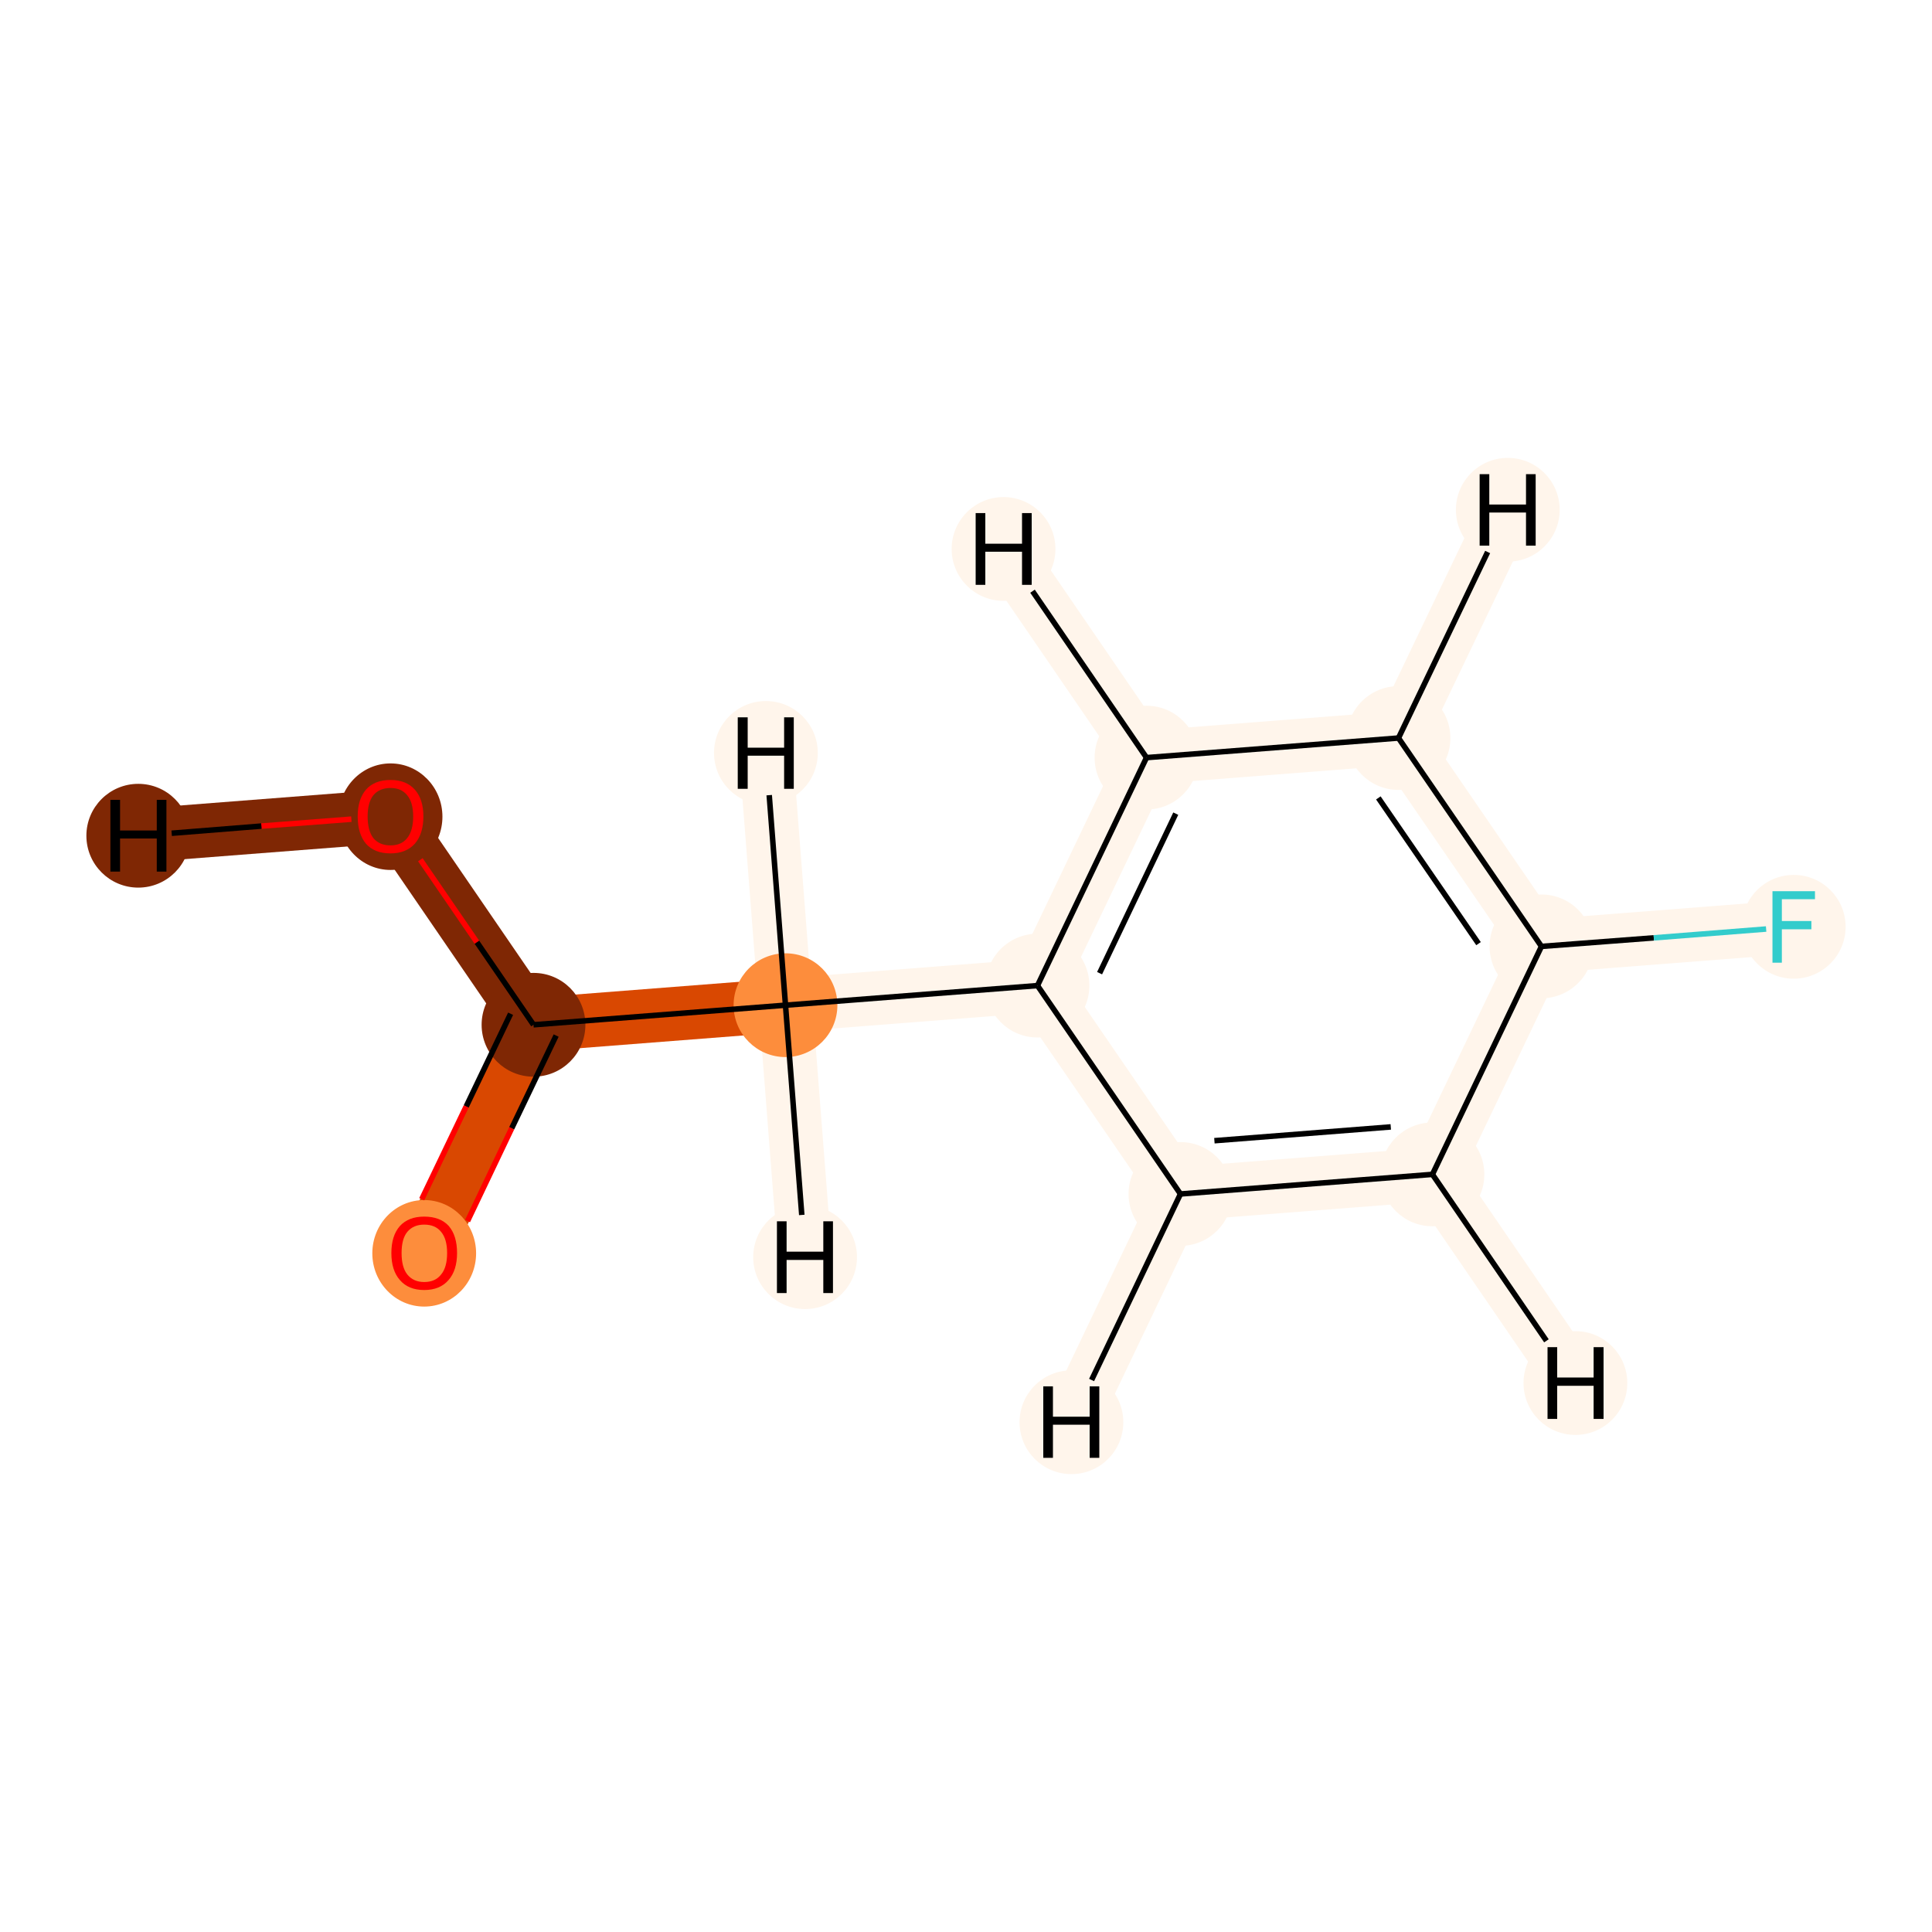 <?xml version='1.0' encoding='iso-8859-1'?>
<svg version='1.1' baseProfile='full'
              xmlns='http://www.w3.org/2000/svg'
                      xmlns:rdkit='http://www.rdkit.org/xml'
                      xmlns:xlink='http://www.w3.org/1999/xlink'
                  xml:space='preserve'
width='700px' height='700px' viewBox='0 0 700 700'>
<!-- END OF HEADER -->
<rect style='opacity:1.0;fill:#FFFFFF;stroke:none' width='700.0' height='700.0' x='0.0' y='0.0'> </rect>
<path d='M 141.5,295.7 L 193.3,371.3' style='fill:none;fill-rule:evenodd;stroke:#7F2704;stroke-width:19.5px;stroke-linecap:butt;stroke-linejoin:miter;stroke-opacity:1' />
<path d='M 141.5,295.7 L 50.1,302.8' style='fill:none;fill-rule:evenodd;stroke:#7F2704;stroke-width:19.5px;stroke-linecap:butt;stroke-linejoin:miter;stroke-opacity:1' />
<path d='M 193.3,371.3 L 153.7,453.9' style='fill:none;fill-rule:evenodd;stroke:#D94801;stroke-width:19.5px;stroke-linecap:butt;stroke-linejoin:miter;stroke-opacity:1' />
<path d='M 193.3,371.3 L 284.6,364.2' style='fill:none;fill-rule:evenodd;stroke:#D94801;stroke-width:19.5px;stroke-linecap:butt;stroke-linejoin:miter;stroke-opacity:1' />
<path d='M 284.6,364.2 L 375.9,357.1' style='fill:none;fill-rule:evenodd;stroke:#FFF5EB;stroke-width:19.5px;stroke-linecap:butt;stroke-linejoin:miter;stroke-opacity:1' />
<path d='M 284.6,364.2 L 291.7,455.5' style='fill:none;fill-rule:evenodd;stroke:#FFF5EB;stroke-width:19.5px;stroke-linecap:butt;stroke-linejoin:miter;stroke-opacity:1' />
<path d='M 284.6,364.2 L 277.5,272.8' style='fill:none;fill-rule:evenodd;stroke:#FFF5EB;stroke-width:19.5px;stroke-linecap:butt;stroke-linejoin:miter;stroke-opacity:1' />
<path d='M 375.9,357.1 L 415.4,274.5' style='fill:none;fill-rule:evenodd;stroke:#FFF5EB;stroke-width:19.5px;stroke-linecap:butt;stroke-linejoin:miter;stroke-opacity:1' />
<path d='M 375.9,357.1 L 427.7,432.6' style='fill:none;fill-rule:evenodd;stroke:#FFF5EB;stroke-width:19.5px;stroke-linecap:butt;stroke-linejoin:miter;stroke-opacity:1' />
<path d='M 415.4,274.5 L 506.7,267.4' style='fill:none;fill-rule:evenodd;stroke:#FFF5EB;stroke-width:19.5px;stroke-linecap:butt;stroke-linejoin:miter;stroke-opacity:1' />
<path d='M 415.4,274.5 L 363.6,198.9' style='fill:none;fill-rule:evenodd;stroke:#FFF5EB;stroke-width:19.5px;stroke-linecap:butt;stroke-linejoin:miter;stroke-opacity:1' />
<path d='M 506.7,267.4 L 558.5,342.9' style='fill:none;fill-rule:evenodd;stroke:#FFF5EB;stroke-width:19.5px;stroke-linecap:butt;stroke-linejoin:miter;stroke-opacity:1' />
<path d='M 506.7,267.4 L 546.3,184.7' style='fill:none;fill-rule:evenodd;stroke:#FFF5EB;stroke-width:19.5px;stroke-linecap:butt;stroke-linejoin:miter;stroke-opacity:1' />
<path d='M 558.5,342.9 L 519.0,425.5' style='fill:none;fill-rule:evenodd;stroke:#FFF5EB;stroke-width:19.5px;stroke-linecap:butt;stroke-linejoin:miter;stroke-opacity:1' />
<path d='M 558.5,342.9 L 649.9,335.8' style='fill:none;fill-rule:evenodd;stroke:#FFF5EB;stroke-width:19.5px;stroke-linecap:butt;stroke-linejoin:miter;stroke-opacity:1' />
<path d='M 519.0,425.5 L 427.7,432.6' style='fill:none;fill-rule:evenodd;stroke:#FFF5EB;stroke-width:19.5px;stroke-linecap:butt;stroke-linejoin:miter;stroke-opacity:1' />
<path d='M 519.0,425.5 L 570.8,501.1' style='fill:none;fill-rule:evenodd;stroke:#FFF5EB;stroke-width:19.5px;stroke-linecap:butt;stroke-linejoin:miter;stroke-opacity:1' />
<path d='M 427.7,432.6 L 388.2,515.3' style='fill:none;fill-rule:evenodd;stroke:#FFF5EB;stroke-width:19.5px;stroke-linecap:butt;stroke-linejoin:miter;stroke-opacity:1' />
<ellipse cx='141.5' cy='295.9' rx='18.3' ry='18.8'  style='fill:#7F2704;fill-rule:evenodd;stroke:#7F2704;stroke-width:1.0px;stroke-linecap:butt;stroke-linejoin:miter;stroke-opacity:1' />
<ellipse cx='193.3' cy='371.3' rx='18.3' ry='18.3'  style='fill:#7F2704;fill-rule:evenodd;stroke:#7F2704;stroke-width:1.0px;stroke-linecap:butt;stroke-linejoin:miter;stroke-opacity:1' />
<ellipse cx='153.7' cy='454.1' rx='18.3' ry='18.8'  style='fill:#FD8D3C;fill-rule:evenodd;stroke:#FD8D3C;stroke-width:1.0px;stroke-linecap:butt;stroke-linejoin:miter;stroke-opacity:1' />
<ellipse cx='284.6' cy='364.2' rx='18.3' ry='18.3'  style='fill:#FD8D3C;fill-rule:evenodd;stroke:#FD8D3C;stroke-width:1.0px;stroke-linecap:butt;stroke-linejoin:miter;stroke-opacity:1' />
<ellipse cx='375.9' cy='357.1' rx='18.3' ry='18.3'  style='fill:#FFF5EB;fill-rule:evenodd;stroke:#FFF5EB;stroke-width:1.0px;stroke-linecap:butt;stroke-linejoin:miter;stroke-opacity:1' />
<ellipse cx='415.4' cy='274.5' rx='18.3' ry='18.3'  style='fill:#FFF5EB;fill-rule:evenodd;stroke:#FFF5EB;stroke-width:1.0px;stroke-linecap:butt;stroke-linejoin:miter;stroke-opacity:1' />
<ellipse cx='506.7' cy='267.4' rx='18.3' ry='18.3'  style='fill:#FFF5EB;fill-rule:evenodd;stroke:#FFF5EB;stroke-width:1.0px;stroke-linecap:butt;stroke-linejoin:miter;stroke-opacity:1' />
<ellipse cx='558.5' cy='342.9' rx='18.3' ry='18.3'  style='fill:#FFF5EB;fill-rule:evenodd;stroke:#FFF5EB;stroke-width:1.0px;stroke-linecap:butt;stroke-linejoin:miter;stroke-opacity:1' />
<ellipse cx='519.0' cy='425.5' rx='18.3' ry='18.3'  style='fill:#FFF5EB;fill-rule:evenodd;stroke:#FFF5EB;stroke-width:1.0px;stroke-linecap:butt;stroke-linejoin:miter;stroke-opacity:1' />
<ellipse cx='427.7' cy='432.6' rx='18.3' ry='18.3'  style='fill:#FFF5EB;fill-rule:evenodd;stroke:#FFF5EB;stroke-width:1.0px;stroke-linecap:butt;stroke-linejoin:miter;stroke-opacity:1' />
<ellipse cx='649.9' cy='335.8' rx='18.3' ry='18.3'  style='fill:#FFF5EB;fill-rule:evenodd;stroke:#FFF5EB;stroke-width:1.0px;stroke-linecap:butt;stroke-linejoin:miter;stroke-opacity:1' />
<ellipse cx='50.1' cy='302.8' rx='18.3' ry='18.3'  style='fill:#7F2704;fill-rule:evenodd;stroke:#7F2704;stroke-width:1.0px;stroke-linecap:butt;stroke-linejoin:miter;stroke-opacity:1' />
<ellipse cx='291.7' cy='455.5' rx='18.3' ry='18.3'  style='fill:#FFF5EB;fill-rule:evenodd;stroke:#FFF5EB;stroke-width:1.0px;stroke-linecap:butt;stroke-linejoin:miter;stroke-opacity:1' />
<ellipse cx='277.5' cy='272.8' rx='18.3' ry='18.3'  style='fill:#FFF5EB;fill-rule:evenodd;stroke:#FFF5EB;stroke-width:1.0px;stroke-linecap:butt;stroke-linejoin:miter;stroke-opacity:1' />
<ellipse cx='363.6' cy='198.9' rx='18.3' ry='18.3'  style='fill:#FFF5EB;fill-rule:evenodd;stroke:#FFF5EB;stroke-width:1.0px;stroke-linecap:butt;stroke-linejoin:miter;stroke-opacity:1' />
<ellipse cx='546.3' cy='184.7' rx='18.3' ry='18.3'  style='fill:#FFF5EB;fill-rule:evenodd;stroke:#FFF5EB;stroke-width:1.0px;stroke-linecap:butt;stroke-linejoin:miter;stroke-opacity:1' />
<ellipse cx='570.8' cy='501.1' rx='18.3' ry='18.3'  style='fill:#FFF5EB;fill-rule:evenodd;stroke:#FFF5EB;stroke-width:1.0px;stroke-linecap:butt;stroke-linejoin:miter;stroke-opacity:1' />
<ellipse cx='388.2' cy='515.3' rx='18.3' ry='18.3'  style='fill:#FFF5EB;fill-rule:evenodd;stroke:#FFF5EB;stroke-width:1.0px;stroke-linecap:butt;stroke-linejoin:miter;stroke-opacity:1' />
<path class='bond-0 atom-0 atom-1' d='M 152.3,311.5 L 172.8,341.4' style='fill:none;fill-rule:evenodd;stroke:#FF0000;stroke-width:2.0px;stroke-linecap:butt;stroke-linejoin:miter;stroke-opacity:1' />
<path class='bond-0 atom-0 atom-1' d='M 172.8,341.4 L 193.3,371.3' style='fill:none;fill-rule:evenodd;stroke:#000000;stroke-width:2.0px;stroke-linecap:butt;stroke-linejoin:miter;stroke-opacity:1' />
<path class='bond-11 atom-0 atom-11' d='M 127.3,296.8 L 94.7,299.3' style='fill:none;fill-rule:evenodd;stroke:#FF0000;stroke-width:2.0px;stroke-linecap:butt;stroke-linejoin:miter;stroke-opacity:1' />
<path class='bond-11 atom-0 atom-11' d='M 94.7,299.3 L 62.2,301.9' style='fill:none;fill-rule:evenodd;stroke:#000000;stroke-width:2.0px;stroke-linecap:butt;stroke-linejoin:miter;stroke-opacity:1' />
<path class='bond-1 atom-1 atom-2' d='M 185.0,367.3 L 168.9,400.9' style='fill:none;fill-rule:evenodd;stroke:#000000;stroke-width:2.0px;stroke-linecap:butt;stroke-linejoin:miter;stroke-opacity:1' />
<path class='bond-1 atom-1 atom-2' d='M 168.9,400.9 L 152.8,434.5' style='fill:none;fill-rule:evenodd;stroke:#FF0000;stroke-width:2.0px;stroke-linecap:butt;stroke-linejoin:miter;stroke-opacity:1' />
<path class='bond-1 atom-1 atom-2' d='M 201.5,375.2 L 185.4,408.8' style='fill:none;fill-rule:evenodd;stroke:#000000;stroke-width:2.0px;stroke-linecap:butt;stroke-linejoin:miter;stroke-opacity:1' />
<path class='bond-1 atom-1 atom-2' d='M 185.4,408.8 L 169.4,442.4' style='fill:none;fill-rule:evenodd;stroke:#FF0000;stroke-width:2.0px;stroke-linecap:butt;stroke-linejoin:miter;stroke-opacity:1' />
<path class='bond-2 atom-1 atom-3' d='M 193.3,371.3 L 284.6,364.2' style='fill:none;fill-rule:evenodd;stroke:#000000;stroke-width:2.0px;stroke-linecap:butt;stroke-linejoin:miter;stroke-opacity:1' />
<path class='bond-3 atom-3 atom-4' d='M 284.6,364.2 L 375.9,357.1' style='fill:none;fill-rule:evenodd;stroke:#000000;stroke-width:2.0px;stroke-linecap:butt;stroke-linejoin:miter;stroke-opacity:1' />
<path class='bond-12 atom-3 atom-12' d='M 284.6,364.2 L 290.5,440.2' style='fill:none;fill-rule:evenodd;stroke:#000000;stroke-width:2.0px;stroke-linecap:butt;stroke-linejoin:miter;stroke-opacity:1' />
<path class='bond-13 atom-3 atom-13' d='M 284.6,364.2 L 278.7,288.1' style='fill:none;fill-rule:evenodd;stroke:#000000;stroke-width:2.0px;stroke-linecap:butt;stroke-linejoin:miter;stroke-opacity:1' />
<path class='bond-4 atom-4 atom-5' d='M 375.9,357.1 L 415.4,274.5' style='fill:none;fill-rule:evenodd;stroke:#000000;stroke-width:2.0px;stroke-linecap:butt;stroke-linejoin:miter;stroke-opacity:1' />
<path class='bond-4 atom-4 atom-5' d='M 398.4,352.6 L 426.0,294.8' style='fill:none;fill-rule:evenodd;stroke:#000000;stroke-width:2.0px;stroke-linecap:butt;stroke-linejoin:miter;stroke-opacity:1' />
<path class='bond-10 atom-9 atom-4' d='M 427.7,432.6 L 375.9,357.1' style='fill:none;fill-rule:evenodd;stroke:#000000;stroke-width:2.0px;stroke-linecap:butt;stroke-linejoin:miter;stroke-opacity:1' />
<path class='bond-5 atom-5 atom-6' d='M 415.4,274.5 L 506.7,267.4' style='fill:none;fill-rule:evenodd;stroke:#000000;stroke-width:2.0px;stroke-linecap:butt;stroke-linejoin:miter;stroke-opacity:1' />
<path class='bond-14 atom-5 atom-14' d='M 415.4,274.5 L 374.1,214.2' style='fill:none;fill-rule:evenodd;stroke:#000000;stroke-width:2.0px;stroke-linecap:butt;stroke-linejoin:miter;stroke-opacity:1' />
<path class='bond-6 atom-6 atom-7' d='M 506.7,267.4 L 558.5,342.9' style='fill:none;fill-rule:evenodd;stroke:#000000;stroke-width:2.0px;stroke-linecap:butt;stroke-linejoin:miter;stroke-opacity:1' />
<path class='bond-6 atom-6 atom-7' d='M 499.4,289.1 L 535.7,341.9' style='fill:none;fill-rule:evenodd;stroke:#000000;stroke-width:2.0px;stroke-linecap:butt;stroke-linejoin:miter;stroke-opacity:1' />
<path class='bond-15 atom-6 atom-15' d='M 506.7,267.4 L 539.0,200.0' style='fill:none;fill-rule:evenodd;stroke:#000000;stroke-width:2.0px;stroke-linecap:butt;stroke-linejoin:miter;stroke-opacity:1' />
<path class='bond-7 atom-7 atom-8' d='M 558.5,342.9 L 519.0,425.5' style='fill:none;fill-rule:evenodd;stroke:#000000;stroke-width:2.0px;stroke-linecap:butt;stroke-linejoin:miter;stroke-opacity:1' />
<path class='bond-9 atom-7 atom-10' d='M 558.5,342.9 L 599.2,339.8' style='fill:none;fill-rule:evenodd;stroke:#000000;stroke-width:2.0px;stroke-linecap:butt;stroke-linejoin:miter;stroke-opacity:1' />
<path class='bond-9 atom-7 atom-10' d='M 599.2,339.8 L 639.9,336.6' style='fill:none;fill-rule:evenodd;stroke:#33CCCC;stroke-width:2.0px;stroke-linecap:butt;stroke-linejoin:miter;stroke-opacity:1' />
<path class='bond-8 atom-8 atom-9' d='M 519.0,425.5 L 427.7,432.6' style='fill:none;fill-rule:evenodd;stroke:#000000;stroke-width:2.0px;stroke-linecap:butt;stroke-linejoin:miter;stroke-opacity:1' />
<path class='bond-8 atom-8 atom-9' d='M 503.9,408.3 L 440.0,413.3' style='fill:none;fill-rule:evenodd;stroke:#000000;stroke-width:2.0px;stroke-linecap:butt;stroke-linejoin:miter;stroke-opacity:1' />
<path class='bond-16 atom-8 atom-16' d='M 519.0,425.5 L 560.3,485.8' style='fill:none;fill-rule:evenodd;stroke:#000000;stroke-width:2.0px;stroke-linecap:butt;stroke-linejoin:miter;stroke-opacity:1' />
<path class='bond-17 atom-9 atom-17' d='M 427.7,432.6 L 395.5,500.0' style='fill:none;fill-rule:evenodd;stroke:#000000;stroke-width:2.0px;stroke-linecap:butt;stroke-linejoin:miter;stroke-opacity:1' />
<path  class='atom-0' d='M 129.6 295.8
Q 129.6 289.6, 132.6 286.1
Q 135.7 282.6, 141.5 282.6
Q 147.2 282.6, 150.3 286.1
Q 153.4 289.6, 153.4 295.8
Q 153.4 302.1, 150.3 305.7
Q 147.1 309.2, 141.5 309.2
Q 135.7 309.2, 132.6 305.7
Q 129.6 302.1, 129.6 295.8
M 141.5 306.3
Q 145.4 306.3, 147.5 303.7
Q 149.7 301.0, 149.7 295.8
Q 149.7 290.7, 147.5 288.1
Q 145.4 285.5, 141.5 285.5
Q 137.5 285.5, 135.3 288.1
Q 133.2 290.7, 133.2 295.8
Q 133.2 301.0, 135.3 303.7
Q 137.5 306.3, 141.5 306.3
' fill='#FF0000'/>
<path  class='atom-2' d='M 141.8 454.0
Q 141.8 447.7, 144.9 444.2
Q 148.0 440.8, 153.7 440.8
Q 159.5 440.8, 162.6 444.2
Q 165.6 447.7, 165.6 454.0
Q 165.6 460.3, 162.5 463.8
Q 159.4 467.4, 153.7 467.4
Q 148.0 467.4, 144.9 463.8
Q 141.8 460.3, 141.8 454.0
M 153.7 464.5
Q 157.7 464.5, 159.8 461.8
Q 162.0 459.2, 162.0 454.0
Q 162.0 448.9, 159.8 446.3
Q 157.7 443.7, 153.7 443.7
Q 149.8 443.7, 147.6 446.3
Q 145.5 448.8, 145.5 454.0
Q 145.5 459.2, 147.6 461.8
Q 149.8 464.5, 153.7 464.5
' fill='#FF0000'/>
<path  class='atom-10' d='M 642.2 322.9
L 657.6 322.9
L 657.6 325.8
L 645.6 325.8
L 645.6 333.7
L 656.3 333.7
L 656.3 336.7
L 645.6 336.7
L 645.6 348.8
L 642.2 348.8
L 642.2 322.9
' fill='#33CCCC'/>
<path  class='atom-11' d='M 40.0 289.8
L 43.5 289.8
L 43.5 300.9
L 56.8 300.9
L 56.8 289.8
L 60.3 289.8
L 60.3 315.8
L 56.8 315.8
L 56.8 303.8
L 43.5 303.8
L 43.5 315.8
L 40.0 315.8
L 40.0 289.8
' fill='#000000'/>
<path  class='atom-12' d='M 281.5 442.5
L 285.0 442.5
L 285.0 453.5
L 298.3 453.5
L 298.3 442.5
L 301.8 442.5
L 301.8 468.5
L 298.3 468.5
L 298.3 456.5
L 285.0 456.5
L 285.0 468.5
L 281.5 468.5
L 281.5 442.5
' fill='#000000'/>
<path  class='atom-13' d='M 267.3 259.9
L 270.9 259.9
L 270.9 270.9
L 284.1 270.9
L 284.1 259.9
L 287.6 259.9
L 287.6 285.8
L 284.1 285.8
L 284.1 273.8
L 270.9 273.8
L 270.9 285.8
L 267.3 285.8
L 267.3 259.9
' fill='#000000'/>
<path  class='atom-14' d='M 353.5 185.9
L 357.0 185.9
L 357.0 197.0
L 370.3 197.0
L 370.3 185.9
L 373.8 185.9
L 373.8 211.9
L 370.3 211.9
L 370.3 199.9
L 357.0 199.9
L 357.0 211.9
L 353.5 211.9
L 353.5 185.9
' fill='#000000'/>
<path  class='atom-15' d='M 536.1 171.8
L 539.6 171.8
L 539.6 182.8
L 552.9 182.8
L 552.9 171.8
L 556.4 171.8
L 556.4 197.7
L 552.9 197.7
L 552.9 185.7
L 539.6 185.7
L 539.6 197.7
L 536.1 197.7
L 536.1 171.8
' fill='#000000'/>
<path  class='atom-16' d='M 560.7 488.1
L 564.2 488.1
L 564.2 499.1
L 577.4 499.1
L 577.4 488.1
L 581.0 488.1
L 581.0 514.1
L 577.4 514.1
L 577.4 502.1
L 564.2 502.1
L 564.2 514.1
L 560.7 514.1
L 560.7 488.1
' fill='#000000'/>
<path  class='atom-17' d='M 378.0 502.3
L 381.5 502.3
L 381.5 513.3
L 394.8 513.3
L 394.8 502.3
L 398.3 502.3
L 398.3 528.2
L 394.8 528.2
L 394.8 516.2
L 381.5 516.2
L 381.5 528.2
L 378.0 528.2
L 378.0 502.3
' fill='#000000'/>
</svg>
